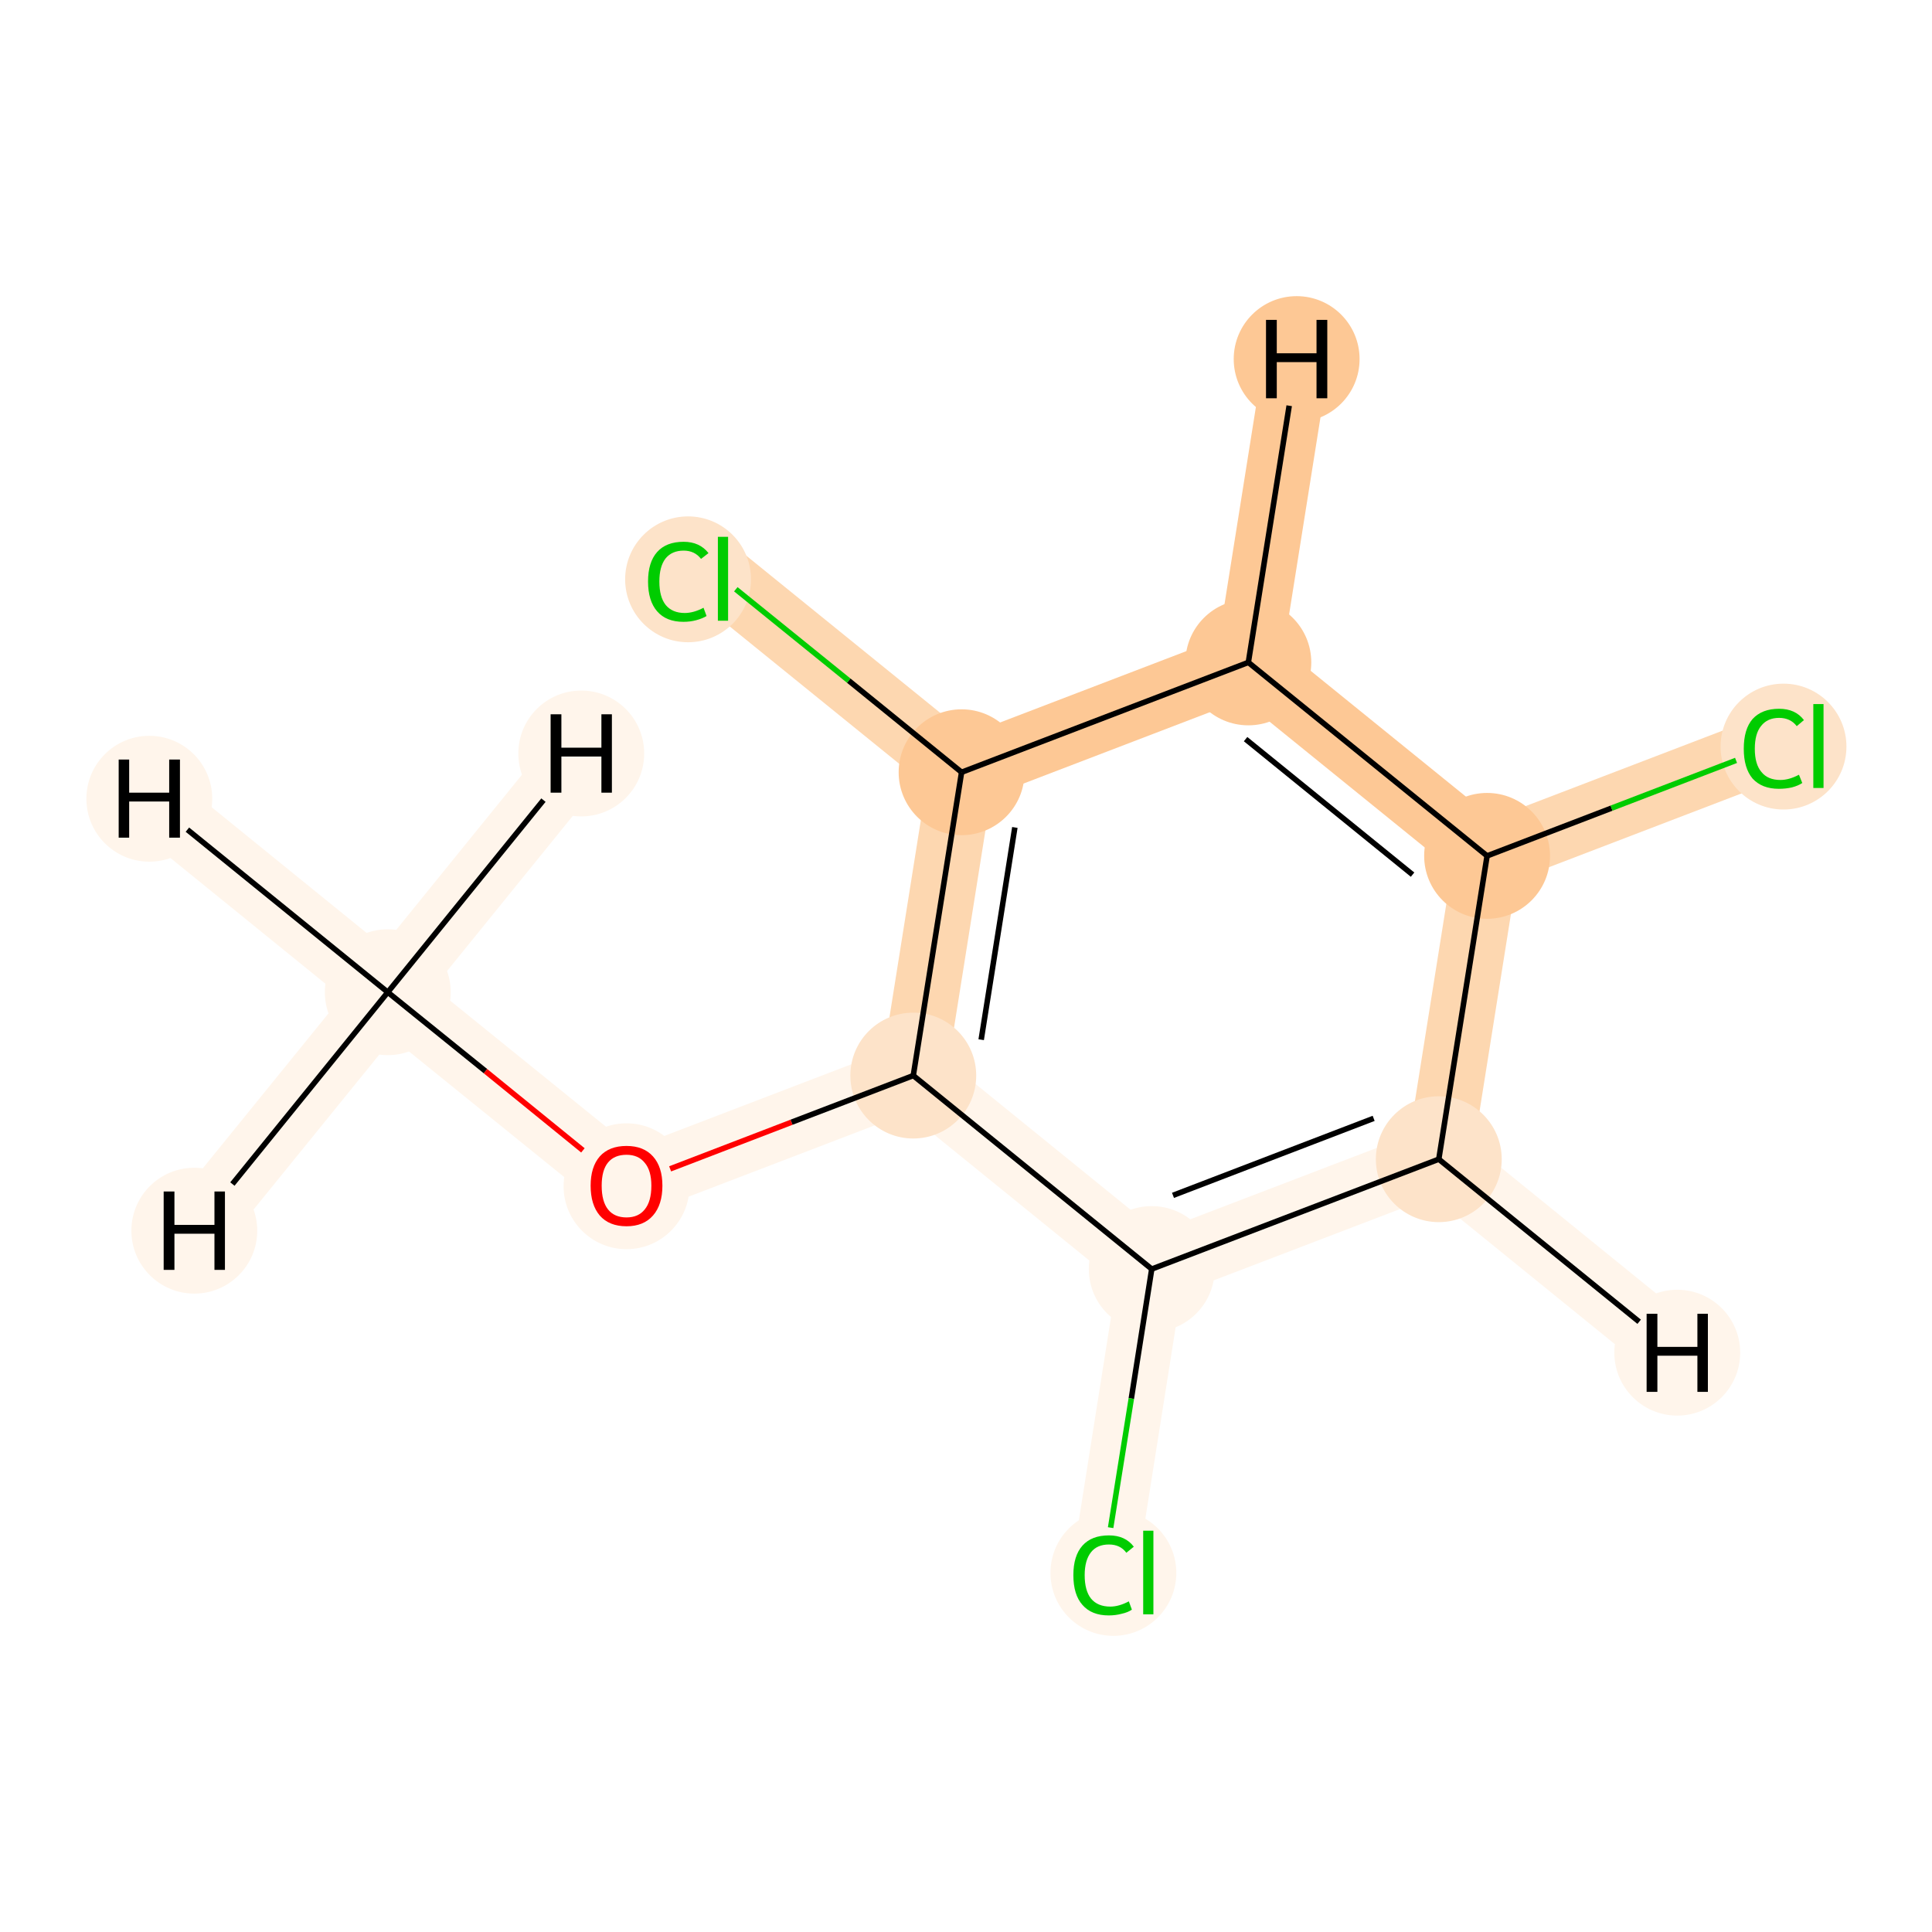 <?xml version='1.0' encoding='iso-8859-1'?>
<svg version='1.1' baseProfile='full'
              xmlns='http://www.w3.org/2000/svg'
                      xmlns:rdkit='http://www.rdkit.org/xml'
                      xmlns:xlink='http://www.w3.org/1999/xlink'
                  xml:space='preserve'
width='700px' height='700px' viewBox='0 0 700 700'>
<!-- END OF HEADER -->
<rect style='opacity:1.0;fill:#FFFFFF;stroke:none' width='700.0' height='700.0' x='0.0' y='0.0'> </rect>
<path d='M 140.5,359.5 L 227.0,429.5' style='fill:none;fill-rule:evenodd;stroke:#FFF5EB;stroke-width:23.7px;stroke-linecap:butt;stroke-linejoin:miter;stroke-opacity:1' />
<path d='M 140.5,359.5 L 54.1,289.4' style='fill:none;fill-rule:evenodd;stroke:#FFF5EB;stroke-width:23.7px;stroke-linecap:butt;stroke-linejoin:miter;stroke-opacity:1' />
<path d='M 140.5,359.5 L 70.4,445.9' style='fill:none;fill-rule:evenodd;stroke:#FFF5EB;stroke-width:23.7px;stroke-linecap:butt;stroke-linejoin:miter;stroke-opacity:1' />
<path d='M 140.5,359.5 L 210.6,273.0' style='fill:none;fill-rule:evenodd;stroke:#FFF5EB;stroke-width:23.7px;stroke-linecap:butt;stroke-linejoin:miter;stroke-opacity:1' />
<path d='M 227.0,429.5 L 330.9,389.7' style='fill:none;fill-rule:evenodd;stroke:#FFF5EB;stroke-width:23.7px;stroke-linecap:butt;stroke-linejoin:miter;stroke-opacity:1' />
<path d='M 330.9,389.7 L 348.4,279.8' style='fill:none;fill-rule:evenodd;stroke:#FDD7B0;stroke-width:23.7px;stroke-linecap:butt;stroke-linejoin:miter;stroke-opacity:1' />
<path d='M 330.9,389.7 L 417.3,459.8' style='fill:none;fill-rule:evenodd;stroke:#FFF5EB;stroke-width:23.7px;stroke-linecap:butt;stroke-linejoin:miter;stroke-opacity:1' />
<path d='M 348.4,279.8 L 261.9,209.7' style='fill:none;fill-rule:evenodd;stroke:#FDD7B0;stroke-width:23.7px;stroke-linecap:butt;stroke-linejoin:miter;stroke-opacity:1' />
<path d='M 348.4,279.8 L 452.3,240.0' style='fill:none;fill-rule:evenodd;stroke:#FDC895;stroke-width:23.7px;stroke-linecap:butt;stroke-linejoin:miter;stroke-opacity:1' />
<path d='M 452.3,240.0 L 538.8,310.1' style='fill:none;fill-rule:evenodd;stroke:#FDC895;stroke-width:23.7px;stroke-linecap:butt;stroke-linejoin:miter;stroke-opacity:1' />
<path d='M 452.3,240.0 L 469.8,130.1' style='fill:none;fill-rule:evenodd;stroke:#FDC895;stroke-width:23.7px;stroke-linecap:butt;stroke-linejoin:miter;stroke-opacity:1' />
<path d='M 538.8,310.1 L 521.3,420.0' style='fill:none;fill-rule:evenodd;stroke:#FDD7B0;stroke-width:23.7px;stroke-linecap:butt;stroke-linejoin:miter;stroke-opacity:1' />
<path d='M 538.8,310.1 L 642.7,270.3' style='fill:none;fill-rule:evenodd;stroke:#FDD7B0;stroke-width:23.7px;stroke-linecap:butt;stroke-linejoin:miter;stroke-opacity:1' />
<path d='M 521.3,420.0 L 417.3,459.8' style='fill:none;fill-rule:evenodd;stroke:#FFF5EB;stroke-width:23.7px;stroke-linecap:butt;stroke-linejoin:miter;stroke-opacity:1' />
<path d='M 521.3,420.0 L 607.7,490.1' style='fill:none;fill-rule:evenodd;stroke:#FFF5EB;stroke-width:23.7px;stroke-linecap:butt;stroke-linejoin:miter;stroke-opacity:1' />
<path d='M 417.3,459.8 L 399.9,569.7' style='fill:none;fill-rule:evenodd;stroke:#FFF5EB;stroke-width:23.7px;stroke-linecap:butt;stroke-linejoin:miter;stroke-opacity:1' />
<ellipse cx='140.5' cy='359.5' rx='22.3' ry='22.3'  style='fill:#FFF5EB;fill-rule:evenodd;stroke:#FFF5EB;stroke-width:1.0px;stroke-linecap:butt;stroke-linejoin:miter;stroke-opacity:1' />
<ellipse cx='227.0' cy='429.8' rx='22.3' ry='22.3'  style='fill:#FFF5EB;fill-rule:evenodd;stroke:#FFF5EB;stroke-width:1.0px;stroke-linecap:butt;stroke-linejoin:miter;stroke-opacity:1' />
<ellipse cx='330.9' cy='389.7' rx='22.3' ry='22.3'  style='fill:#FDE3C9;fill-rule:evenodd;stroke:#FDE3C9;stroke-width:1.0px;stroke-linecap:butt;stroke-linejoin:miter;stroke-opacity:1' />
<ellipse cx='348.4' cy='279.8' rx='22.3' ry='22.3'  style='fill:#FDC895;fill-rule:evenodd;stroke:#FDC895;stroke-width:1.0px;stroke-linecap:butt;stroke-linejoin:miter;stroke-opacity:1' />
<ellipse cx='249.3' cy='209.9' rx='22.3' ry='22.3'  style='fill:#FDE3C9;fill-rule:evenodd;stroke:#FDE3C9;stroke-width:1.0px;stroke-linecap:butt;stroke-linejoin:miter;stroke-opacity:1' />
<ellipse cx='452.3' cy='240.0' rx='22.3' ry='22.3'  style='fill:#FDC895;fill-rule:evenodd;stroke:#FDC895;stroke-width:1.0px;stroke-linecap:butt;stroke-linejoin:miter;stroke-opacity:1' />
<ellipse cx='538.8' cy='310.1' rx='22.3' ry='22.3'  style='fill:#FDC895;fill-rule:evenodd;stroke:#FDC895;stroke-width:1.0px;stroke-linecap:butt;stroke-linejoin:miter;stroke-opacity:1' />
<ellipse cx='521.3' cy='420.0' rx='22.3' ry='22.3'  style='fill:#FDE3C9;fill-rule:evenodd;stroke:#FDE3C9;stroke-width:1.0px;stroke-linecap:butt;stroke-linejoin:miter;stroke-opacity:1' />
<ellipse cx='417.3' cy='459.8' rx='22.3' ry='22.3'  style='fill:#FFF5EB;fill-rule:evenodd;stroke:#FFF5EB;stroke-width:1.0px;stroke-linecap:butt;stroke-linejoin:miter;stroke-opacity:1' />
<ellipse cx='403.4' cy='569.9' rx='22.3' ry='22.3'  style='fill:#FFF5EB;fill-rule:evenodd;stroke:#FFF5EB;stroke-width:1.0px;stroke-linecap:butt;stroke-linejoin:miter;stroke-opacity:1' />
<ellipse cx='646.2' cy='270.5' rx='22.3' ry='22.3'  style='fill:#FDE3C9;fill-rule:evenodd;stroke:#FDE3C9;stroke-width:1.0px;stroke-linecap:butt;stroke-linejoin:miter;stroke-opacity:1' />
<ellipse cx='54.1' cy='289.4' rx='22.3' ry='22.3'  style='fill:#FFF5EB;fill-rule:evenodd;stroke:#FFF5EB;stroke-width:1.0px;stroke-linecap:butt;stroke-linejoin:miter;stroke-opacity:1' />
<ellipse cx='70.4' cy='445.9' rx='22.3' ry='22.3'  style='fill:#FFF5EB;fill-rule:evenodd;stroke:#FFF5EB;stroke-width:1.0px;stroke-linecap:butt;stroke-linejoin:miter;stroke-opacity:1' />
<ellipse cx='210.6' cy='273.0' rx='22.3' ry='22.3'  style='fill:#FFF5EB;fill-rule:evenodd;stroke:#FFF5EB;stroke-width:1.0px;stroke-linecap:butt;stroke-linejoin:miter;stroke-opacity:1' />
<ellipse cx='469.8' cy='130.1' rx='22.3' ry='22.3'  style='fill:#FDC895;fill-rule:evenodd;stroke:#FDC895;stroke-width:1.0px;stroke-linecap:butt;stroke-linejoin:miter;stroke-opacity:1' />
<ellipse cx='607.7' cy='490.1' rx='22.3' ry='22.3'  style='fill:#FFF5EB;fill-rule:evenodd;stroke:#FFF5EB;stroke-width:1.0px;stroke-linecap:butt;stroke-linejoin:miter;stroke-opacity:1' />
<path class='bond-0 atom-0 atom-1' d='M 140.5,359.5 L 175.9,388.1' style='fill:none;fill-rule:evenodd;stroke:#000000;stroke-width:2.0px;stroke-linecap:butt;stroke-linejoin:miter;stroke-opacity:1' />
<path class='bond-0 atom-0 atom-1' d='M 175.9,388.1 L 211.2,416.8' style='fill:none;fill-rule:evenodd;stroke:#FF0000;stroke-width:2.0px;stroke-linecap:butt;stroke-linejoin:miter;stroke-opacity:1' />
<path class='bond-11 atom-0 atom-11' d='M 140.5,359.5 L 67.9,300.6' style='fill:none;fill-rule:evenodd;stroke:#000000;stroke-width:2.0px;stroke-linecap:butt;stroke-linejoin:miter;stroke-opacity:1' />
<path class='bond-12 atom-0 atom-12' d='M 140.5,359.5 L 84.2,429.0' style='fill:none;fill-rule:evenodd;stroke:#000000;stroke-width:2.0px;stroke-linecap:butt;stroke-linejoin:miter;stroke-opacity:1' />
<path class='bond-13 atom-0 atom-13' d='M 140.5,359.5 L 196.9,289.9' style='fill:none;fill-rule:evenodd;stroke:#000000;stroke-width:2.0px;stroke-linecap:butt;stroke-linejoin:miter;stroke-opacity:1' />
<path class='bond-1 atom-1 atom-2' d='M 242.8,423.5 L 286.8,406.6' style='fill:none;fill-rule:evenodd;stroke:#FF0000;stroke-width:2.0px;stroke-linecap:butt;stroke-linejoin:miter;stroke-opacity:1' />
<path class='bond-1 atom-1 atom-2' d='M 286.8,406.6 L 330.9,389.7' style='fill:none;fill-rule:evenodd;stroke:#000000;stroke-width:2.0px;stroke-linecap:butt;stroke-linejoin:miter;stroke-opacity:1' />
<path class='bond-2 atom-2 atom-3' d='M 330.9,389.7 L 348.4,279.8' style='fill:none;fill-rule:evenodd;stroke:#000000;stroke-width:2.0px;stroke-linecap:butt;stroke-linejoin:miter;stroke-opacity:1' />
<path class='bond-2 atom-2 atom-3' d='M 355.5,376.7 L 367.7,299.8' style='fill:none;fill-rule:evenodd;stroke:#000000;stroke-width:2.0px;stroke-linecap:butt;stroke-linejoin:miter;stroke-opacity:1' />
<path class='bond-10 atom-8 atom-2' d='M 417.3,459.8 L 330.9,389.7' style='fill:none;fill-rule:evenodd;stroke:#000000;stroke-width:2.0px;stroke-linecap:butt;stroke-linejoin:miter;stroke-opacity:1' />
<path class='bond-3 atom-3 atom-4' d='M 348.4,279.8 L 307.5,246.6' style='fill:none;fill-rule:evenodd;stroke:#000000;stroke-width:2.0px;stroke-linecap:butt;stroke-linejoin:miter;stroke-opacity:1' />
<path class='bond-3 atom-3 atom-4' d='M 307.5,246.6 L 266.6,213.5' style='fill:none;fill-rule:evenodd;stroke:#00CC00;stroke-width:2.0px;stroke-linecap:butt;stroke-linejoin:miter;stroke-opacity:1' />
<path class='bond-4 atom-3 atom-5' d='M 348.4,279.8 L 452.3,240.0' style='fill:none;fill-rule:evenodd;stroke:#000000;stroke-width:2.0px;stroke-linecap:butt;stroke-linejoin:miter;stroke-opacity:1' />
<path class='bond-5 atom-5 atom-6' d='M 452.3,240.0 L 538.8,310.1' style='fill:none;fill-rule:evenodd;stroke:#000000;stroke-width:2.0px;stroke-linecap:butt;stroke-linejoin:miter;stroke-opacity:1' />
<path class='bond-5 atom-5 atom-6' d='M 451.3,267.8 L 511.8,316.9' style='fill:none;fill-rule:evenodd;stroke:#000000;stroke-width:2.0px;stroke-linecap:butt;stroke-linejoin:miter;stroke-opacity:1' />
<path class='bond-14 atom-5 atom-14' d='M 452.3,240.0 L 467.1,147.0' style='fill:none;fill-rule:evenodd;stroke:#000000;stroke-width:2.0px;stroke-linecap:butt;stroke-linejoin:miter;stroke-opacity:1' />
<path class='bond-6 atom-6 atom-7' d='M 538.8,310.1 L 521.3,420.0' style='fill:none;fill-rule:evenodd;stroke:#000000;stroke-width:2.0px;stroke-linecap:butt;stroke-linejoin:miter;stroke-opacity:1' />
<path class='bond-9 atom-6 atom-10' d='M 538.8,310.1 L 583.9,292.8' style='fill:none;fill-rule:evenodd;stroke:#000000;stroke-width:2.0px;stroke-linecap:butt;stroke-linejoin:miter;stroke-opacity:1' />
<path class='bond-9 atom-6 atom-10' d='M 583.9,292.8 L 629.0,275.5' style='fill:none;fill-rule:evenodd;stroke:#00CC00;stroke-width:2.0px;stroke-linecap:butt;stroke-linejoin:miter;stroke-opacity:1' />
<path class='bond-7 atom-7 atom-8' d='M 521.3,420.0 L 417.3,459.8' style='fill:none;fill-rule:evenodd;stroke:#000000;stroke-width:2.0px;stroke-linecap:butt;stroke-linejoin:miter;stroke-opacity:1' />
<path class='bond-7 atom-7 atom-8' d='M 497.7,405.2 L 425.0,433.1' style='fill:none;fill-rule:evenodd;stroke:#000000;stroke-width:2.0px;stroke-linecap:butt;stroke-linejoin:miter;stroke-opacity:1' />
<path class='bond-15 atom-7 atom-15' d='M 521.3,420.0 L 593.9,478.9' style='fill:none;fill-rule:evenodd;stroke:#000000;stroke-width:2.0px;stroke-linecap:butt;stroke-linejoin:miter;stroke-opacity:1' />
<path class='bond-8 atom-8 atom-9' d='M 417.3,459.8 L 409.9,506.7' style='fill:none;fill-rule:evenodd;stroke:#000000;stroke-width:2.0px;stroke-linecap:butt;stroke-linejoin:miter;stroke-opacity:1' />
<path class='bond-8 atom-8 atom-9' d='M 409.9,506.7 L 402.4,553.5' style='fill:none;fill-rule:evenodd;stroke:#00CC00;stroke-width:2.0px;stroke-linecap:butt;stroke-linejoin:miter;stroke-opacity:1' />
<path  class='atom-1' d='M 214.0 429.6
Q 214.0 422.8, 217.3 419.0
Q 220.7 415.2, 227.0 415.2
Q 233.2 415.2, 236.6 419.0
Q 240.0 422.8, 240.0 429.6
Q 240.0 436.5, 236.6 440.4
Q 233.2 444.3, 227.0 444.3
Q 220.7 444.3, 217.3 440.4
Q 214.0 436.5, 214.0 429.6
M 227.0 441.1
Q 231.3 441.1, 233.6 438.2
Q 236.0 435.3, 236.0 429.6
Q 236.0 424.1, 233.6 421.3
Q 231.3 418.4, 227.0 418.4
Q 222.6 418.4, 220.3 421.2
Q 218.0 424.0, 218.0 429.6
Q 218.0 435.3, 220.3 438.2
Q 222.6 441.1, 227.0 441.1
' fill='#FF0000'/>
<path  class='atom-4' d='M 234.8 210.7
Q 234.8 203.7, 238.1 200.0
Q 241.4 196.3, 247.7 196.3
Q 253.5 196.3, 256.7 200.4
L 254.0 202.5
Q 251.7 199.5, 247.7 199.5
Q 243.4 199.5, 241.1 202.4
Q 238.9 205.3, 238.9 210.7
Q 238.9 216.3, 241.2 219.2
Q 243.6 222.1, 248.1 222.1
Q 251.3 222.1, 254.9 220.2
L 256.0 223.2
Q 254.5 224.1, 252.3 224.7
Q 250.1 225.3, 247.6 225.3
Q 241.4 225.3, 238.1 221.5
Q 234.8 217.7, 234.8 210.7
' fill='#00CC00'/>
<path  class='atom-4' d='M 260.1 194.5
L 263.8 194.5
L 263.8 224.9
L 260.1 224.9
L 260.1 194.5
' fill='#00CC00'/>
<path  class='atom-9' d='M 388.9 570.7
Q 388.9 563.7, 392.2 560.0
Q 395.5 556.3, 401.8 556.3
Q 407.7 556.3, 410.8 560.4
L 408.1 562.6
Q 405.9 559.6, 401.8 559.6
Q 397.5 559.6, 395.3 562.4
Q 393.0 565.3, 393.0 570.7
Q 393.0 576.3, 395.3 579.2
Q 397.7 582.1, 402.3 582.1
Q 405.4 582.1, 409.0 580.2
L 410.1 583.2
Q 408.7 584.2, 406.4 584.7
Q 404.2 585.3, 401.7 585.3
Q 395.5 585.3, 392.2 581.5
Q 388.9 577.8, 388.9 570.7
' fill='#00CC00'/>
<path  class='atom-9' d='M 414.2 554.6
L 417.9 554.6
L 417.9 584.9
L 414.2 584.9
L 414.2 554.6
' fill='#00CC00'/>
<path  class='atom-10' d='M 631.8 271.3
Q 631.8 264.2, 635.0 260.5
Q 638.4 256.8, 644.6 256.8
Q 650.5 256.8, 653.6 260.9
L 651.0 263.1
Q 648.7 260.1, 644.6 260.1
Q 640.4 260.1, 638.1 263.0
Q 635.8 265.8, 635.8 271.3
Q 635.8 276.9, 638.2 279.7
Q 640.5 282.6, 645.1 282.6
Q 648.2 282.6, 651.8 280.7
L 653.0 283.7
Q 651.5 284.7, 649.2 285.3
Q 647.0 285.8, 644.5 285.8
Q 638.4 285.8, 635.0 282.1
Q 631.8 278.3, 631.8 271.3
' fill='#00CC00'/>
<path  class='atom-10' d='M 657.0 255.1
L 660.7 255.1
L 660.7 285.5
L 657.0 285.5
L 657.0 255.1
' fill='#00CC00'/>
<path  class='atom-11' d='M 43.0 275.2
L 46.8 275.2
L 46.8 287.2
L 61.3 287.2
L 61.3 275.2
L 65.2 275.2
L 65.2 303.5
L 61.3 303.5
L 61.3 290.4
L 46.8 290.4
L 46.8 303.5
L 43.0 303.5
L 43.0 275.2
' fill='#000000'/>
<path  class='atom-12' d='M 59.3 431.7
L 63.2 431.7
L 63.2 443.8
L 77.7 443.8
L 77.7 431.7
L 81.5 431.7
L 81.5 460.1
L 77.7 460.1
L 77.7 447.0
L 63.2 447.0
L 63.2 460.1
L 59.3 460.1
L 59.3 431.7
' fill='#000000'/>
<path  class='atom-13' d='M 199.5 258.8
L 203.4 258.8
L 203.4 270.9
L 217.9 270.9
L 217.9 258.8
L 221.7 258.8
L 221.7 287.2
L 217.9 287.2
L 217.9 274.1
L 203.4 274.1
L 203.4 287.2
L 199.5 287.2
L 199.5 258.8
' fill='#000000'/>
<path  class='atom-14' d='M 458.7 115.9
L 462.6 115.9
L 462.6 128.0
L 477.0 128.0
L 477.0 115.9
L 480.9 115.9
L 480.9 144.3
L 477.0 144.3
L 477.0 131.2
L 462.6 131.2
L 462.6 144.3
L 458.7 144.3
L 458.7 115.9
' fill='#000000'/>
<path  class='atom-15' d='M 596.6 476.0
L 600.5 476.0
L 600.5 488.0
L 615.0 488.0
L 615.0 476.0
L 618.8 476.0
L 618.8 504.3
L 615.0 504.3
L 615.0 491.2
L 600.5 491.2
L 600.5 504.3
L 596.6 504.3
L 596.6 476.0
' fill='#000000'/>
</svg>
